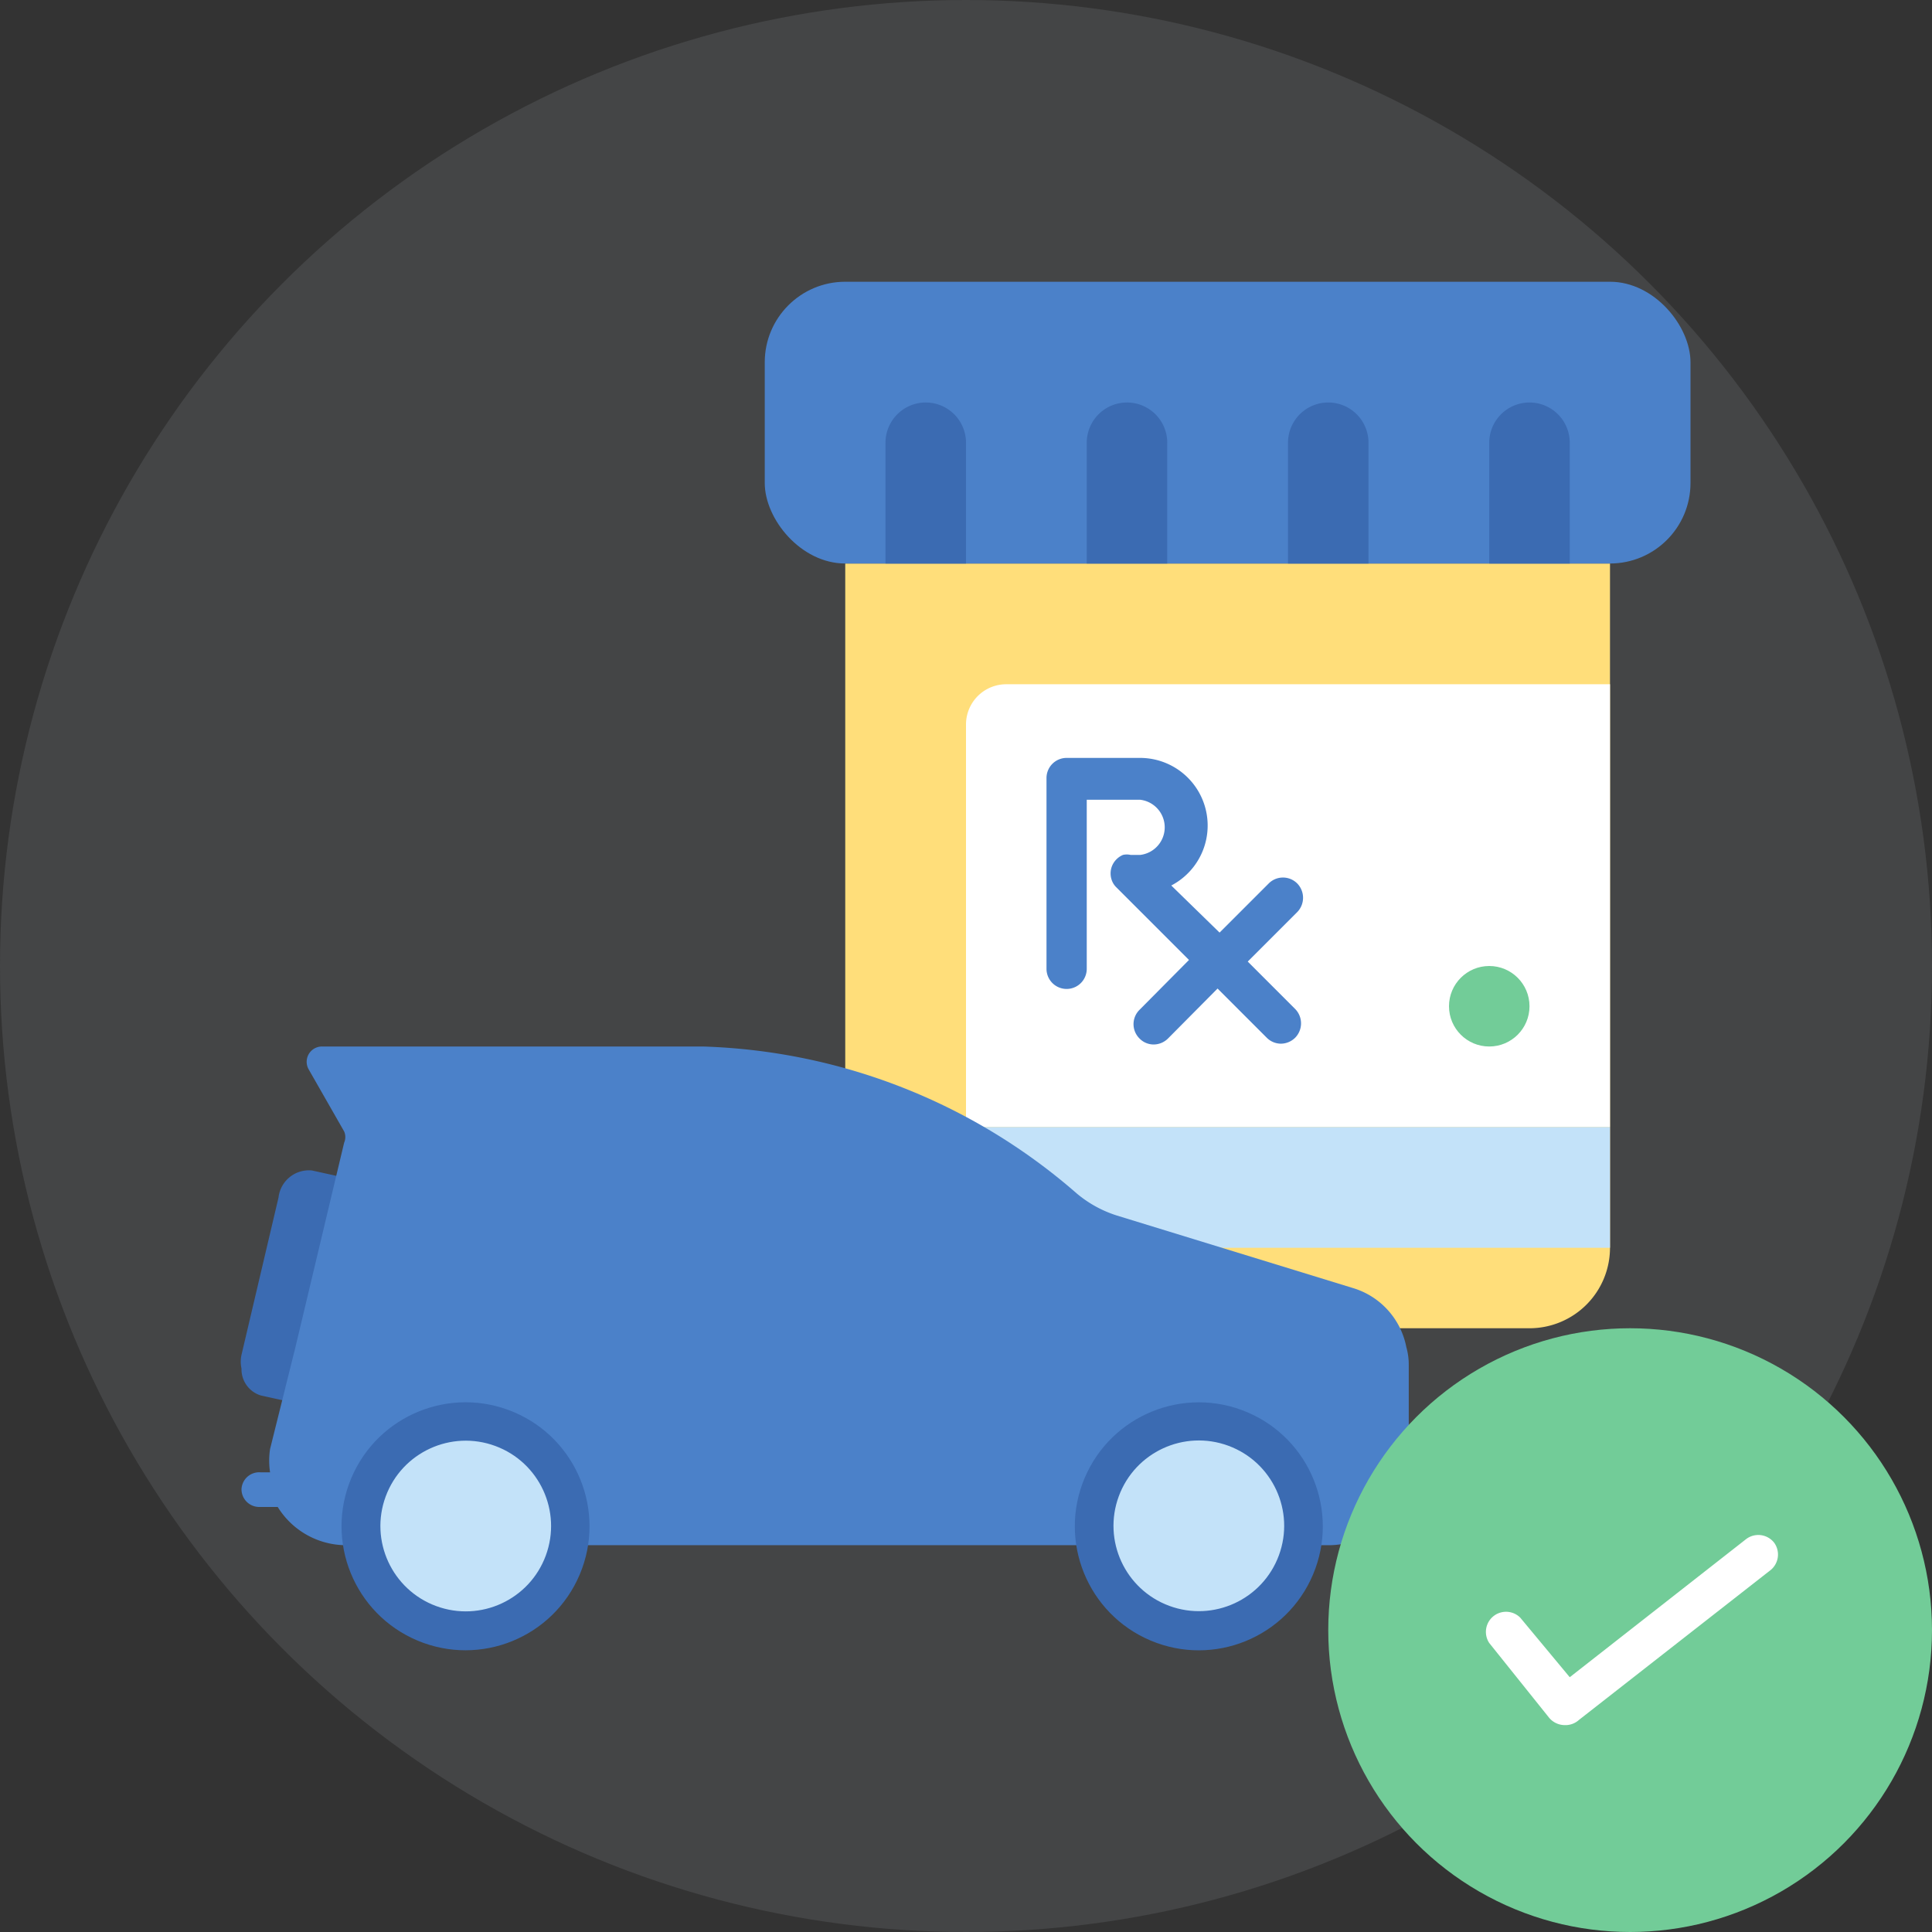 <svg xmlns="http://www.w3.org/2000/svg" viewBox="0 0 48 48"><rect x="0" y="0" width="48" height="48" fill="#333333" stroke="none"/><circle cx="24" cy="24" r="24" fill="#8b8f94" opacity=".2"/><path fill="#ffde7a" d="M21 14h19v17a2 2 0 0 1-2 2H23a2 2 0 0 1-2-2V14z"/><path fill="#fff" d="M25 17h15v11H24V18a1 1 0 0 1 1-1z"/><path fill="#4b81c9" d="M31 23.89l1.23-1.23a.51.51 0 0 0 0-.71.5.5 0 0 0-.71 0l-1.22 1.22L29.1 22a1.68 1.68 0 0 0-.77-3.17H26.5a.5.5 0 0 0-.5.5v4.74a.5.5 0 0 0 1 0v-4.2h1.33a.69.69 0 0 1 0 1.37h-.24a.43.43 0 0 0-.19 0 .51.51 0 0 0-.27.27.5.5 0 0 0 0 .38.46.46 0 0 0 .11.16l1.8 1.8-1.23 1.24a.5.5 0 0 0 0 .71.49.49 0 0 0 .35.15.51.51 0 0 0 .36-.15l1.23-1.24 1.22 1.22a.5.5 0 0 0 .35.15.51.51 0 0 0 .36-.15.51.51 0 0 0 0-.71z"/><rect width="23" height="7" x="19" y="7" fill="#4b81c9" rx="2"/><path fill="#c3e2f9" d="M24 28h16v3H25a1 1 0 0 1-1-1v-2z"/><circle cx="37" cy="25" r="1" fill="#72cc98"/><path fill="#3b6bb2" d="M24 11v3h-2v-3a1 1 0 0 1 2 0z"/><path fill="#3b6bb2" d="M29 11v3h-2v-3a1 1 0 0 1 2 0z"/><path fill="#3b6bb2" d="M34 11v3h-2v-3a1 1 0 0 1 2 0z"/><path fill="#3b6bb2" d="M39 11v3h-2v-3a1 1 0 0 1 2 0z"/><path fill="#3b6bb2" d="M6.92 29.75a.76.76 0 0 1 .83-.67l1 .22a.77.77 0 0 1 .46 1l-.9 3.92a.76.76 0 0 1-.83.67l-1-.22A.68.68 0 0 1 6 34a.79.79 0 0 1 0-.34z"/><path fill="#4b81c9" d="M35 36.61a.68.68 0 0 0 0-.14v-2.56a1.56 1.56 0 0 0-.06-.44A1.91 1.91 0 0 0 33.61 32l-5.86-1.8a2.91 2.91 0 0 1-1-.55A14.81 14.81 0 0 0 17.46 26H8a.38.38 0 0 0-.33.57l.88 1.54a.35.35 0 0 1 0 .28l-1.21 5.08L6.71 36a1.9 1.9 0 0 0 0 .58h-.23A.44.44 0 0 0 6 37a.44.44 0 0 0 .44.44h.46a2 2 0 0 0 1.67.95h24.48a2 2 0 0 0 1.66-.95H35a.44.44 0 0 0 .44-.44.44.44 0 0 0-.44-.39z"/><circle cx="29.79" cy="37.92" r="3.08" fill="#3b6bb2" transform="rotate(-67.14 29.788 37.925)"/><circle cx="29.79" cy="37.92" r="2.12" fill="#c3e2f9" transform="rotate(-69.76 29.779 37.918)"/><circle cx="11.57" cy="37.92" r="3.08" fill="#3b6bb2" transform="rotate(-67.14 11.568 37.923)"/><circle cx="11.57" cy="37.92" r="2.12" fill="#c3e2f9" transform="rotate(-69.76 11.566 37.916)"/><circle cx="40.5" cy="40.5" r="7.5" fill="#72cc98"/><path fill="#fff" d="M38.88 42.86a.51.51 0 0 1-.39-.18L37 40.82a.5.5 0 0 1 .77-.63L39 41.67l4.38-3.43a.5.5 0 0 1 .7.09.5.5 0 0 1-.08.67l-4.77 3.73a.5.5 0 0 1-.35.13z"/></svg>
